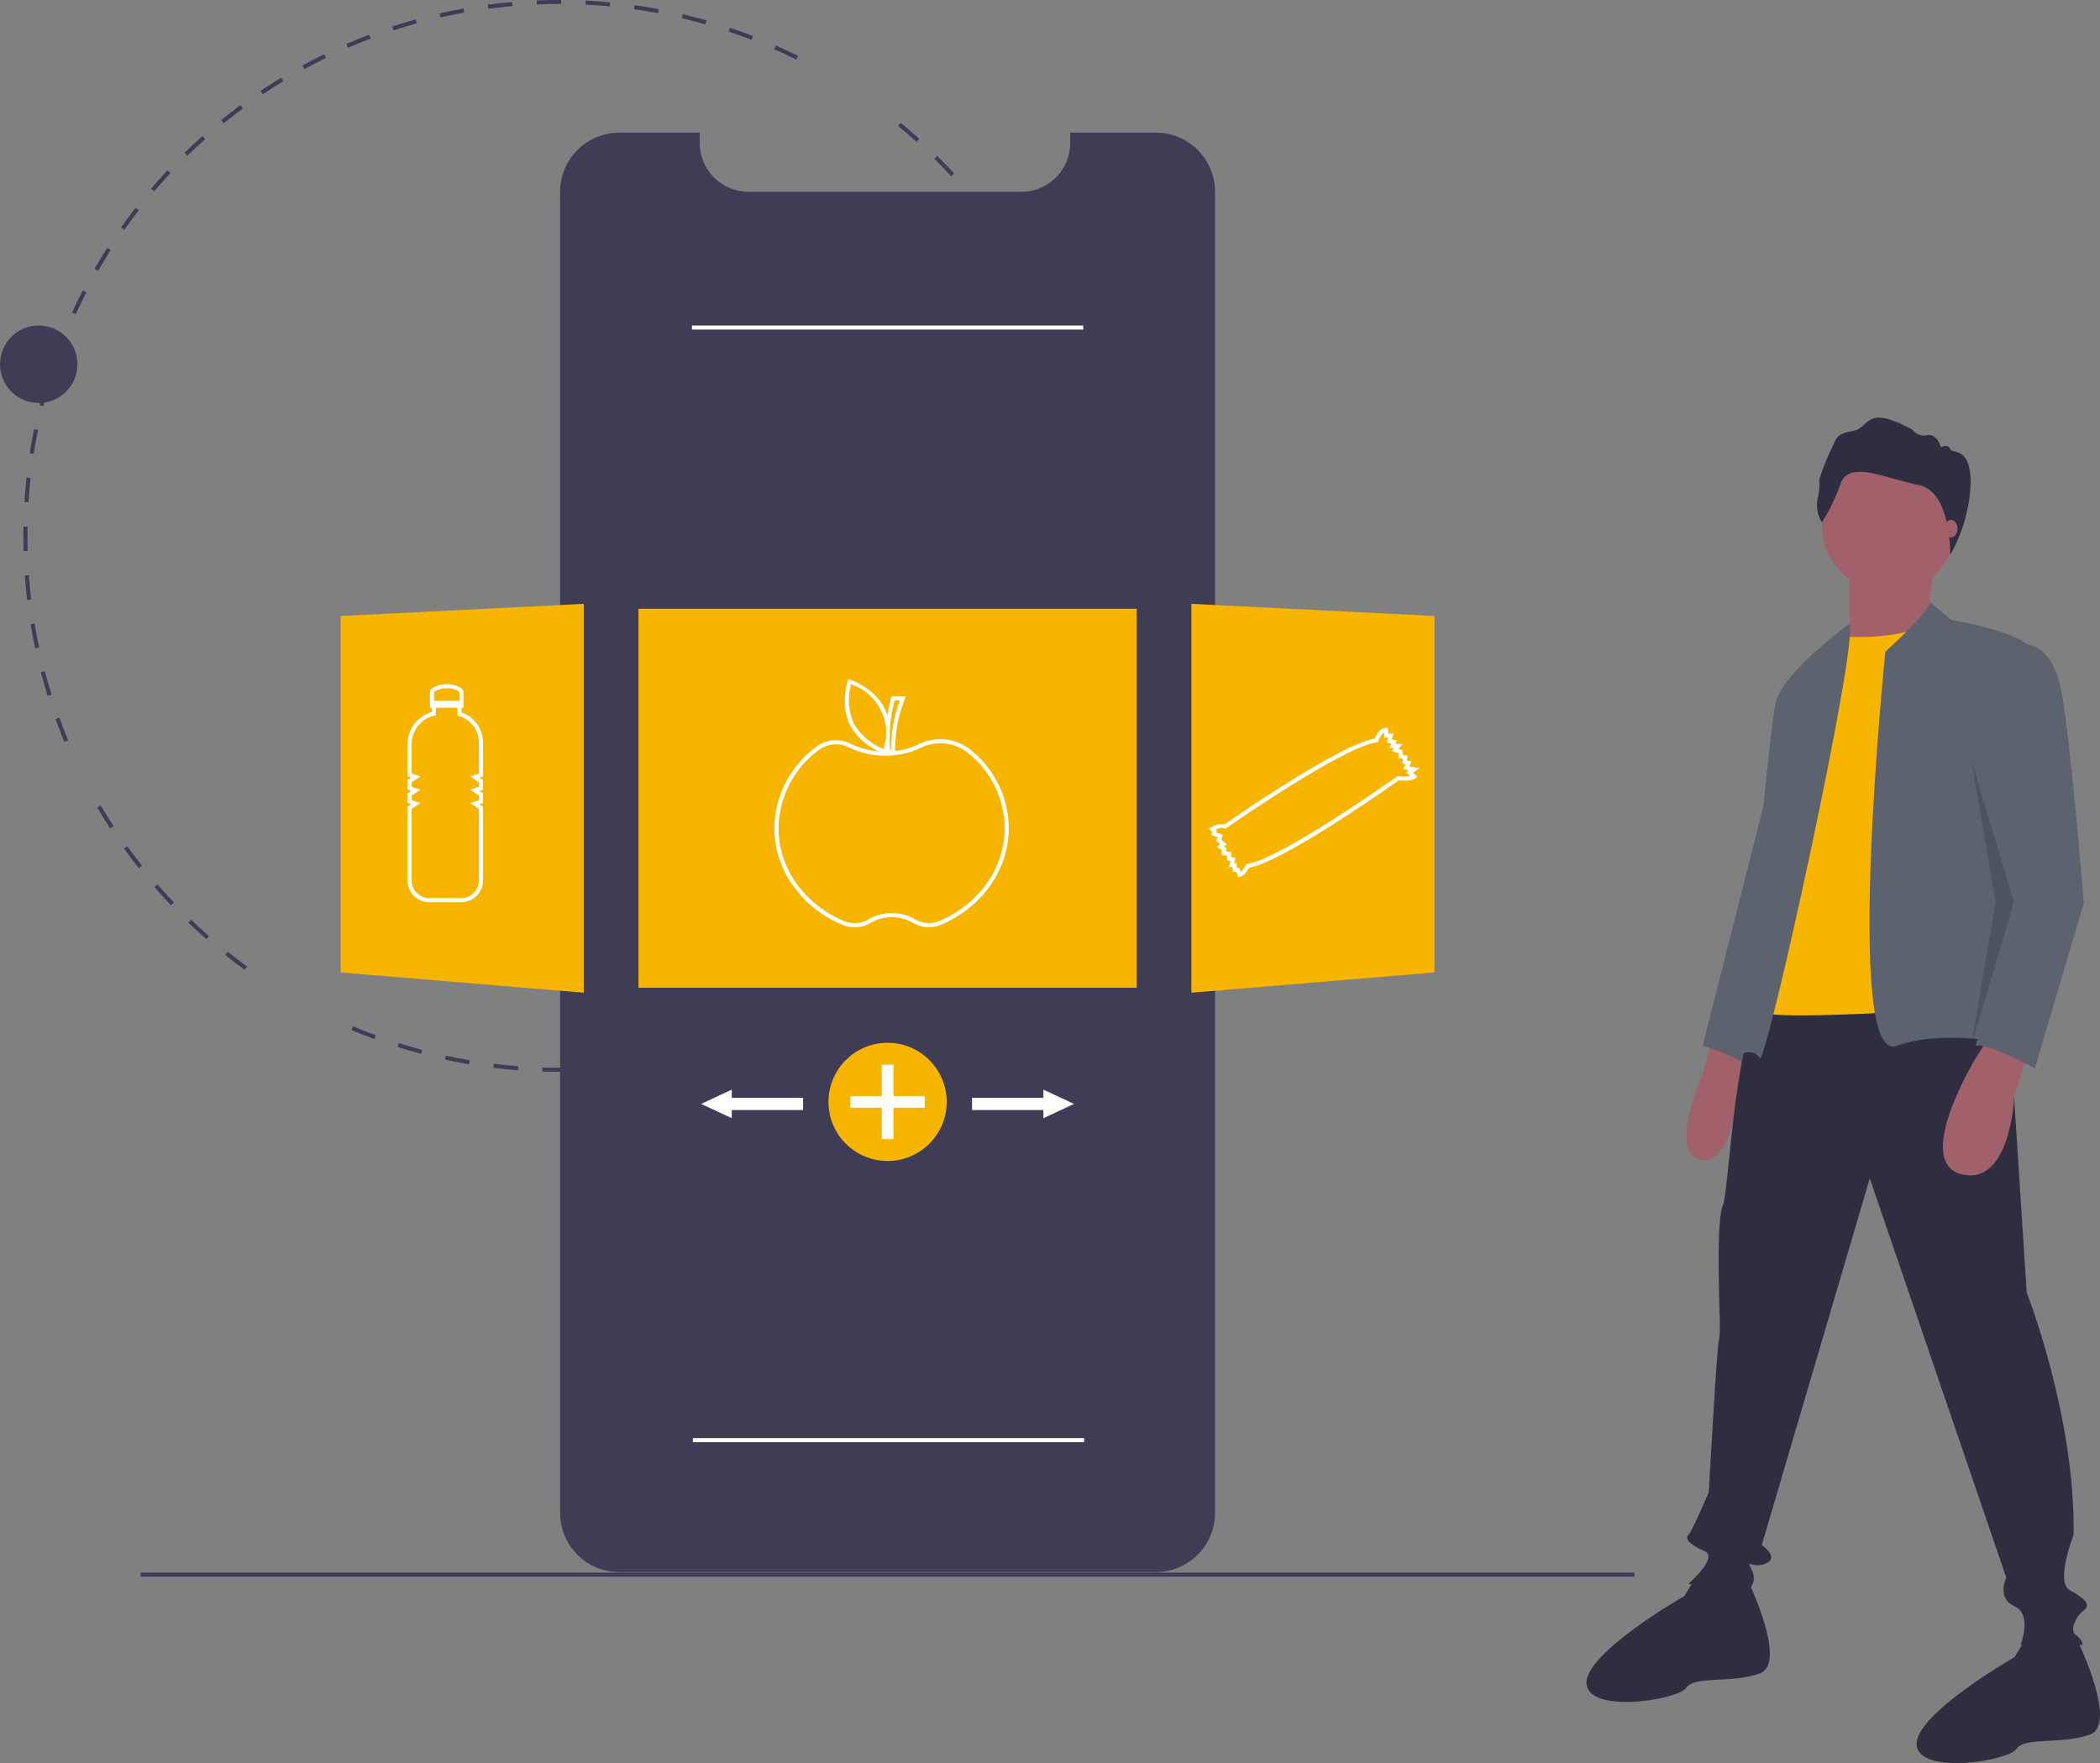 <svg xmlns="http://www.w3.org/2000/svg" width="355" height="298.073" viewBox="0 0 355 298.073">
  <rect x="0" y="0" width="355" height="298.073" fill="#808080" stroke="none"/>
  <g id="Group_1226" data-name="Group 1226" transform="translate(0 0)">
    <path id="Path_2245" data-name="Path 2245" d="M186.829,198.594c-.956,0-1.921-.015-2.869-.045l.022-.688c1.361.042,2.75.054,4.117.035l.009.689Q187.47,198.594,186.829,198.594Zm5.424-.16-.04-.688c1.363-.08,2.743-.193,4.1-.336l.072.685C195.018,198.239,193.627,198.353,192.254,198.434Zm-12.435-.107c-1.374-.105-2.763-.243-4.128-.411l.084-.684c1.354.166,2.732.3,4.1.407Zm20.684-.758-.1-.681c1.354-.206,2.719-.444,4.055-.71l.134.676C203.241,197.122,201.867,197.362,200.5,197.569Zm-28.916-.252c-1.358-.23-2.728-.495-4.073-.787l.146-.674c1.335.29,2.695.552,4.042.781Zm37.051-1.365-.166-.669c1.329-.329,2.666-.692,3.973-1.08l.2.661C211.323,195.255,209.976,195.621,208.637,195.952Zm-45.156-.395c-1.332-.354-2.672-.744-3.983-1.159l.208-.657c1.3.411,2.631.8,3.953,1.149Zm53.108-1.964-.226-.651c1.29-.448,2.587-.933,3.856-1.441l.256.64c-1.279.512-2.586,1-3.886,1.452Zm-61.027-.54c-1.293-.475-2.595-.988-3.868-1.525l.267-.635c1.263.532,2.555,1.041,3.838,1.513Zm68.719-2.538-.285-.627c1.239-.563,2.484-1.164,3.7-1.786l.314.614c-1.226.627-2.481,1.232-3.729,1.8Zm7.372-3.768-.341-.6c1.188-.678,2.374-1.39,3.524-2.118l.368.582c-1.159.733-2.354,1.452-3.551,2.134Zm7-4.429-.394-.565c1.119-.782,2.235-1.6,3.318-2.432l.42.546C240.907,180.706,239.782,181.53,238.654,182.317Zm-105.013-.97c-1.112-.808-2.223-1.654-3.3-2.515l.43-.538c1.071.855,2.173,1.695,3.277,2.5Zm111.585-4.081-.444-.527c1.043-.88,2.08-1.8,3.084-2.725l.468.506C247.323,175.456,246.277,176.38,245.226,177.266Zm-118.07-1.1c-1.036-.907-2.065-1.85-3.058-2.8l.477-.5c.986.947,2.007,1.883,3.035,2.783Zm124.159-4.534-.491-.484c.961-.974,1.912-1.982,2.825-3l.512.461C253.241,169.638,252.283,170.653,251.315,171.635Zm-130.143-1.21c-.95-1-1.889-2.032-2.789-3.07l.52-.451c.894,1.03,1.825,2.055,2.768,3.046Zm135.7-4.954-.532-.437c.868-1.057,1.723-2.147,2.542-3.241l.552.412c-.825,1.1-1.686,2.2-2.561,3.266Zm-141.132-1.308c-.853-1.078-1.694-2.191-2.5-3.309l.559-.4c.8,1.109,1.632,2.213,2.479,3.284Zm146.1-5.339-.57-.387c.768-1.131,1.521-2.3,2.237-3.462l.587.361c-.722,1.174-1.48,2.348-2.254,3.488ZM110.9,157.436c-.751-1.151-1.485-2.335-2.184-3.521l.593-.35c.693,1.176,1.423,2.352,2.168,3.494Zm155.29-5.688-.6-.333c.661-1.2,1.3-2.426,1.911-3.654l.618.305C267.5,149.3,266.851,150.542,266.185,151.748Zm3.68-7.449-.631-.277c.549-1.254,1.076-2.538,1.567-3.816l.643.247C270.949,141.742,270.417,143.036,269.864,144.3Zm-166.705-1.487c-.528-1.268-1.034-2.565-1.5-3.855l.648-.236c.466,1.281.968,2.568,1.492,3.826Zm169.685-6.275-.654-.217c.43-1.3.836-2.62,1.206-3.936l.663.186C273.686,133.9,273.277,135.232,272.844,136.538Zm-172.515-1.51c-.41-1.313-.8-2.654-1.145-3.987l.666-.175c.347,1.323.729,2.654,1.136,3.957Zm174.761-6.475-.671-.156c.309-1.328.59-2.684.838-4.03l.678.124c-.25,1.357-.534,2.723-.845,4.062ZM98.224,127c-.287-1.346-.547-2.717-.773-4.075l.68-.113c.224,1.349.482,2.709.767,4.045ZM276.591,120.4l-.683-.094c.185-1.349.342-2.725.465-4.09l.686.062c-.125,1.375-.282,2.762-.469,4.122ZM96.867,118.823c-.162-1.364-.3-2.753-.4-4.129l.687-.05c.1,1.366.232,2.744.394,4.1Zm180.474-6.686-.688-.031c.061-1.365.092-2.75.092-4.116h.689C277.433,109.366,277.4,110.761,277.34,112.136ZM96.261,110.551c-.024-.845-.035-1.707-.036-2.561q0-.8.014-1.588l.689.012q-.014.786-.014,1.575c0,.848.012,1.7.035,2.542Zm.83-8.25-.688-.043c.086-1.377.2-2.767.353-4.133l.685.074c-.147,1.355-.264,2.735-.35,4.1ZM276.3,98.1c-.138-1.358-.327-2.021-.527-3.373l.682-.1c.2,1.363.374,2.4.513,3.772ZM97.978,94.118l-.681-.105c.211-1.363.456-2.737.729-4.084l.675.137C98.431,91.4,98.187,92.766,97.978,94.118Zm177.1-3.45c-.263-1.344-.559-2.7-.881-4.021l.669-.163c.325,1.334.623,2.7.888,4.052ZM99.61,86.051l-.668-.168c.335-1.334.705-2.68,1.1-4l.66.2C100.31,83.391,99.942,84.727,99.61,86.051ZM273.13,82.67c-.384-1.312-.8-2.632-1.248-3.923l.651-.224c.447,1.3.871,2.631,1.258,3.953ZM101.982,78.157l-.65-.228c.458-1.3.952-2.611,1.469-3.89l.639.258c-.513,1.269-1,2.567-1.458,3.86Zm168.473-3.271c-.5-1.268-1.041-2.541-1.6-3.782l.628-.283c.564,1.252,1.106,2.534,1.612,3.811ZM105.074,70.51l-.626-.288c.575-1.253,1.188-2.51,1.82-3.735l.612.316C106.253,68.019,105.645,69.266,105.074,70.51ZM267.082,67.4c-.617-1.216-1.27-2.435-1.942-3.622l.6-.339c.677,1.2,1.335,2.424,1.957,3.65ZM108.856,63.184l-.6-.344c.687-1.193,1.412-2.388,2.154-3.55l.581.371C110.257,60.814,109.538,62,108.856,63.184Zm154.179-2.94c-.728-1.159-1.49-2.314-2.266-3.432l.566-.393c.781,1.127,1.55,2.29,2.283,3.458Zm-149.744-4-.563-.4c.794-1.127,1.625-2.249,2.469-3.337l.544.422C114.9,54.007,114.079,55.122,113.291,56.24Zm145.057-2.753c-.83-1.088-1.695-2.169-2.571-3.213l.528-.443c.882,1.053,1.753,2.142,2.59,3.238ZM118.339,49.732l-.525-.447c.891-1.047,1.82-2.089,2.761-3.1l.5.47C120.145,47.658,119.223,48.692,118.339,49.732Zm134.724-2.552c-.926-1.007-1.886-2.006-2.853-2.967l.486-.489c.975.969,1.942,1.975,2.875,2.99ZM123.956,43.712l-.482-.493c.985-.964,2-1.917,3.03-2.832l.459.514C125.945,41.81,124.933,42.756,123.956,43.712Zm123.269-2.336c-1.014-.92-2.062-1.827-3.113-2.7l.439-.531c1.059.876,2.114,1.79,3.136,2.717Zm-117.13-3.146-.435-.534c1.066-.868,2.167-1.724,3.273-2.544l.41.553C132.245,36.52,131.152,37.37,130.094,38.231Zm6.608-4.9-.385-.572c1.14-.767,2.315-1.519,3.49-2.234l.358.589C139,31.826,137.834,32.572,136.7,33.333Zm7.024-4.272-.331-.6c1.207-.66,2.444-1.3,3.677-1.9l.3.619c-1.224.6-2.452,1.234-3.649,1.89Zm83.152-1.6c-1.226-.611-2.482-1.2-3.733-1.754l.279-.63c1.261.557,2.526,1.152,3.762,1.767Zm-75.772-2.013-.274-.632c1.261-.547,2.551-1.071,3.834-1.558l.245.644C153.637,24.388,152.357,24.909,151.106,25.451Zm68.229-1.321c-1.276-.495-2.581-.967-3.881-1.4l.219-.653c1.309.44,2.625.915,3.911,1.414Zm-60.544-1.6-.215-.655c1.309-.429,2.645-.833,3.971-1.2l.184.664C161.416,21.705,160.09,22.106,158.791,22.533Zm52.731-1.024c-1.314-.375-2.654-.723-3.984-1.037l.158-.671c1.34.316,2.69.667,4.015,1.045Zm-44.8-1.177-.153-.672c1.342-.307,2.71-.586,4.064-.83l.122.678C169.411,19.75,168.054,20.027,166.722,20.331Zm36.789-.712c-1.342-.252-2.708-.476-4.062-.666l.1-.682c1.364.192,2.742.417,4.094.671Zm-28.689-.75-.091-.683c1.364-.182,2.751-.335,4.123-.455l.06.686C177.552,18.537,176.176,18.689,174.822,18.87Zm20.538-.4c-1.357-.128-2.739-.226-4.106-.293l.034-.688c1.378.067,2.769.166,4.137.295Zm-12.338-.32-.029-.688c1.266-.053,2.557-.08,3.836-.08h.312l0,.689h-.31c-1.27,0-2.551.027-3.807.079Z" transform="translate(-92.276 -17.386)" fill="#3f3d56"/>
    <path id="Path_2246" data-name="Path 2246" d="M470.32,92.5V315.8a10.038,10.038,0,0,1-10.035,10.028H369.629A10.018,10.018,0,0,1,359.594,315.8V92.5A10.035,10.035,0,0,1,369.63,82.462H383.2V84.2a8.264,8.264,0,0,0,8.262,8.265h46.107a8.2,8.2,0,0,0,4.9-1.612,7.682,7.682,0,0,0,.813-.682,8.24,8.24,0,0,0,2.549-5.97v-1.74h14.459A10.032,10.032,0,0,1,470.32,92.5Z" transform="translate(-264.914 -60.043)" fill="#3f3d56"/>
    <rect id="Rectangle_1996" data-name="Rectangle 1996" width="84.218" height="64.077" transform="translate(107.934 102.919)" fill="#f8b500"/>
    <path id="Path_2251" data-name="Path 2251" d="M338.168,321.112c-3.918,6.4-2.57,14.351-2.57,14.351s7.7-2.414,11.617-8.81,2.57-14.351,2.57-14.351S342.086,314.717,338.168,321.112Z" transform="translate(-249.038 -210.703)" fill="#3f3d56"/>
    <circle id="Ellipse_414" data-name="Ellipse 414" cx="6.546" cy="6.546" r="6.546" transform="translate(0 55.033)" fill="#3f3d56"/>
    <path id="Path_2253" data-name="Path 2253" d="M208.281,362.072l-41.088-3.424V298.385l41.088-2.054Z" transform="translate(-109.595 -194.244)" fill="#f8b500"/>
    <path id="Path_2254" data-name="Path 2254" d="M584.61,362.072l41.088-3.424V298.385l-41.088-2.054Z" transform="translate(-383.211 -194.244)" fill="#f8b500"/>
    <path id="Path_2255" data-name="Path 2255" d="M498.178,362.77a8.21,8.21,0,0,0-9.009-1.145,12.158,12.158,0,0,1-4,1.144,23.144,23.144,0,0,1,1.626-8.79l.182-.469h-2.415l-.069.254a26.746,26.746,0,0,0-.635,3.006,7.786,7.786,0,0,0-.505-1.276c-1.694-3.358-5.608-4.732-5.774-4.789l-.334-.114-.107.336c-.053.167-1.275,4.131.419,7.489a10.463,10.463,0,0,0,4.861,4.406,12.494,12.494,0,0,1-4.726-1.264,5.512,5.512,0,0,0-5.835.493,17.317,17.317,0,0,0-7.1,13.78c0,7,4.535,13.416,11.554,16.339a5.2,5.2,0,0,0,2,.4,5.3,5.3,0,0,0,2.706-.742,7.154,7.154,0,0,1,7.168-.014,5.285,5.285,0,0,0,4.706.331c6.978-2.934,11.487-9.336,11.487-16.31A17.067,17.067,0,0,0,498.178,362.77ZM485.09,354.2h.887a23.757,23.757,0,0,0-1.5,8.351h-.158a25.061,25.061,0,0,1,.772-8.351Zm-6.916,3.907a10.236,10.236,0,0,1-.473-6.614,8.6,8.6,0,0,1,5.51,10.925,10.237,10.237,0,0,1-5.037-4.312Zm14.454,33.4a4.589,4.589,0,0,1-4.089-.29,7.843,7.843,0,0,0-7.87.016,4.586,4.586,0,0,1-4.086.3c-6.761-2.815-11.13-8.979-11.13-15.7a16.633,16.633,0,0,1,6.823-13.231,4.773,4.773,0,0,1,2.889-.965,4.828,4.828,0,0,1,2.214.536,14.223,14.223,0,0,0,12.1.072,7.521,7.521,0,0,1,8.253,1.051,16.387,16.387,0,0,1,5.963,12.537C503.692,382.527,499.349,388.68,492.627,391.506Z" transform="translate(-333.852 -235.801)" fill="#fff"/>
    <path id="Path_2256" data-name="Path 2256" d="M293.893,357.927v-.809h.321V354.6a1.019,1.019,0,0,0-.544-.909,4.9,4.9,0,0,0-4.542,0,1.027,1.027,0,0,0-.586.929v2.5h.321v.732a5.615,5.615,0,0,0-4.1,5.429v5.452l.612.2-.612.408v1.638l.612.2-.612.408v1.638l.612.2-.612.408v12.479A3.676,3.676,0,0,0,288.435,390h5.412a3.667,3.667,0,0,0,3.663-3.663V373.845l-.612-.408.612-.2v-1.638l-.612-.408.612-.2v-1.638l-.612-.408.612-.2V363a5.39,5.39,0,0,0-3.617-5.07Zm-4.473-3.609a4.2,4.2,0,0,1,3.931-.017.336.336,0,0,1,.174.3v1.348h-4.295v-1.324A.336.336,0,0,1,289.42,354.318Zm7.4,13.917-1.478.492,1.478.985v.773l-1.478.493,1.478.985v.773l-1.478.492,1.478.985v12.118a2.977,2.977,0,0,1-2.974,2.974h-5.412a2.986,2.986,0,0,1-2.982-2.982v-12.11l1.478-.985-1.478-.492v-.773l1.478-.985-1.478-.493v-.773l1.478-.985-1.478-.493v-4.956a4.93,4.93,0,0,1,3.833-4.826l.267-.062v-1.273H293.2v1.319l.248.072A4.7,4.7,0,0,1,296.821,363Z" transform="translate(-215.863 -237.468)" fill="#fff"/>
    <path id="Path_2257" data-name="Path 2257" d="M713.552,381.419l-1.735-.347.408-.817-.8-.159.138-.827-.869-.145v-.785l-.7-.2.669-.836H709.5l.243-.606-.859-.143.291-1.021h-.929v-.953H707.9c-1.085,0-1.691,1.289-1.889,1.805-5.992,1.045-23.389,13.1-25.374,14.481a3.6,3.6,0,0,0-2.3.5l-.4.221.583.583-.174.521,1.071.4-.234.586.674.562-.606.454.911.547-.16.8,1.018.146v.8l.591.118-.295,1.033h.656v.817h.641l.29.87.3-.06c.693-.139,1.286-1.1,1.519-1.523,5.77-1.03,23.586-13.564,25.32-14.792,2.024.243,2.768-.3,2.848-.362l.329-.264-.787-.655Zm-3.56,1.331-.134-.018-.111.079c-.2.14-19.735,13.982-25.3,14.777l-.179.026-.081.161a4.134,4.134,0,0,1-.852,1.165l-.225-.675h-.448v-.817h-.432l.25-.873-.77-.154v-.833l-.888-.127.112-.562-.45-.27.483-.362-.959-.8.31-.775-1.108-.415.1-.3-.214-.214c.518-.215,1.143-.375,1.412-.214l.192.115.183-.129c.2-.137,19.6-13.71,25.44-14.506l.218-.03.065-.21a2.806,2.806,0,0,1,.959-1.43v.856h.7l-.253.885.775.129-.3.756h.745l-.42.525,1.2.343v.849l.765.128-.134.806.566.113-.409.817.988.2-.509.339.731.61A5.5,5.5,0,0,1,709.992,382.75Z" transform="translate(-473.584 -251.526)" fill="#fff"/>
    <circle id="Ellipse_415" data-name="Ellipse 415" cx="9.991" cy="9.991" r="9.991" transform="translate(140.053 176.297)" fill="#f8b500"/>
    <path id="Path_2258" data-name="Path 2258" d="M429.858,527.791h-5.3v-5.3h-1.973v5.3h-5.3v1.973h5.3v5.3h1.973v-5.3h5.3Z" transform="translate(-273.524 -342.489)" fill="#fff"/>
    <path id="Path_2259" data-name="Path 2259" d="M494.226,537.158l-5.168-2.412v1.378H477v2.067h12.057v1.378Z" transform="translate(-312.673 -350.525)" fill="#fff"/>
    <path id="Path_2260" data-name="Path 2260" d="M344.072,537.158l5.168-2.412v1.378H361.3v2.067H349.24v1.378Z" transform="translate(-225.538 -350.525)" fill="#fff"/>
    <rect id="Rectangle_1997" data-name="Rectangle 1997" width="252.519" height="0.689" transform="translate(23.783 265.868)" fill="#3f3d56"/>
    <rect id="Rectangle_1998" data-name="Rectangle 1998" width="66.144" height="0.689" transform="translate(116.971 55.033)" fill="#fff"/>
    <rect id="Rectangle_1999" data-name="Rectangle 1999" width="66.144" height="0.689" transform="translate(117.131 243.131)" fill="#fff"/>
    <path id="Path_2261" data-name="Path 2261" d="M916.742,525.632l-1.722,6.545s-6.2,13.78,0,14.469,6.546-17.914,6.546-17.914Z" transform="translate(-627.188 -350.54)" fill="#a0616a"/>
    <path id="Path_2262" data-name="Path 2262" d="M932.665,388.632l-12.4,48.919s4.823,1.378,7.234,3.1Z" transform="translate(-632.432 -260.737)" fill="#5c636e"/>
    <path id="Path_2263" data-name="Path 2263" d="M966.607,496.614l3.445,53.4s8.268,21.015,7.924,41c0,0-3.1,7.924-.689,9.3s3.79,2.411,2.411,3.445-2.411,3.445-1.378,4.134,1.378,1.723,1.033,1.723H969.019s2.067-5.168-1.034-6.546-1.378-4.823-1.378-4.823l-23.082-67.522-18.258,62.01s3.1,2.067.689,3.1-3.445-1.034-2.411,1.033-.344,3.1-.344,3.445-10.335-1.034-10.335-1.034,5.168-4.479,2.756-5.512-3.445-2.067-2.756-2.756,3.445-7.234,3.445-7.234,1.378-24.8,1.723-25.838,0-5.857,0-8.268-.345-12.058.689-14.469,2.067-32.039,7.579-35.484S966.607,496.614,966.607,496.614Z" transform="translate(-627.445 -331.513)" fill="#2f2e41"/>
    <path id="Path_2264" data-name="Path 2264" d="M890.469,791.139s6.89,14.125,2.067,15.847-11.024.344-12.4,2.412-16.536,4.479-16.881-.689,16.536-14.814,16.536-14.814l2.2-3.541Z" transform="translate(-595.059 -524.065)" fill="#2f2e41"/>
    <path id="Path_2265" data-name="Path 2265" d="M1052.469,821.139s6.89,14.125,2.067,15.847-11.024.344-12.4,2.411-16.536,4.479-16.881-.689,16.536-14.814,16.536-14.814l2.2-3.541Z" transform="translate(-701.249 -543.73)" fill="#2f2e41"/>
    <circle id="Ellipse_416" data-name="Ellipse 416" cx="11.369" cy="11.369" r="11.369" transform="translate(307.985 77.425)" fill="#a0616a"/>
    <path id="Path_2266" data-name="Path 2266" d="M921.97,275.246l-1.378,9.991-10.335,7.924-2.756-3.79V276.28Z" transform="translate(-594.865 -180.423)" fill="#a0616a"/>
    <path id="Path_2267" data-name="Path 2267" d="M961.7,324.388s10.679,1.033,16.192-2.756l11.024,65.111s-38.929,3.1-40.651,1.033V367.451l6.89-33.072Z" transform="translate(-650.786 -216.819)" fill="#f8b500"/>
    <path id="Path_2268" data-name="Path 2268" d="M1012.257,312.6l3.7,3.113s15.158,2.412,14.125,6.546l-4.134,48.919,1.378,16.536s-11.713-3.1-20.67,0-1.841-66.628-1.841-66.628S1013.031,313.617,1012.257,312.6Z" transform="translate(-686.101 -210.895)" fill="#5c636e"/>
    <path id="Path_2269" data-name="Path 2269" d="M957.522,323.541s-11.024,7.955-12.4,13.122-5.857,59.6-5.857,59.6,2.067-1.033,3.1.689S959.245,326.266,957.522,323.541Z" transform="translate(-644.886 -218.07)" fill="#5c636e"/>
    <path id="Path_2270" data-name="Path 2270" d="M1052.659,528.044l-2.47,8.058s-.631,15.023-8.9,12.956,2.411-19.637,2.411-19.637l2.412-3.789Z" transform="translate(-709.707 -350.54)" fill="#a0616a"/>
    <path id="Path_2271" data-name="Path 2271" d="M977.132,240.034a5.435,5.435,0,0,1-.757-3.834,11.619,11.619,0,0,0,.331-3.455,34.217,34.217,0,0,1,1.988-5.018c.994-1.8.521-2.556,3.645-3.124s1.846-4.639,10.082-.237a2.416,2.416,0,0,0,2.509.947c1.7-.331,2.319,2.035,2.319,2.035s1.136-.663,1.562.284,3.464-.568,3.464,5.822a26.459,26.459,0,0,1-3.457,12.1s.253-10.749-5.38-11.838-11.692-4.26-13.159-.189A31.032,31.032,0,0,1,977.132,240.034Z" transform="translate(-669.142 -151.735)" fill="#2f2e41"/>
    <ellipse id="Ellipse_417" data-name="Ellipse 417" cx="1.111" cy="1.481" rx="1.111" ry="1.481" transform="translate(328.689 87.892)" fill="#a0616a"/>
    <path id="Path_2272" data-name="Path 2272" d="M1061.5,333.5s5.512-1.378,7.234,7.924,3.79,35.828,3.79,35.828l-8.268,27.9s-8.268-4.479-9.991-3.79l6.506-24.226-5.473-24.694S1060.12,333.5,1061.5,333.5Z" transform="translate(-720.269 -224.548)" fill="#5c636e"/>
    <path id="Path_2273" data-name="Path 2273" d="M967.237,372.614l7.235,24.115-7.235,24.46,4.134-24.46Z" transform="translate(-634.022 -244.248)" opacity="0.15"/>
  </g>
</svg>
